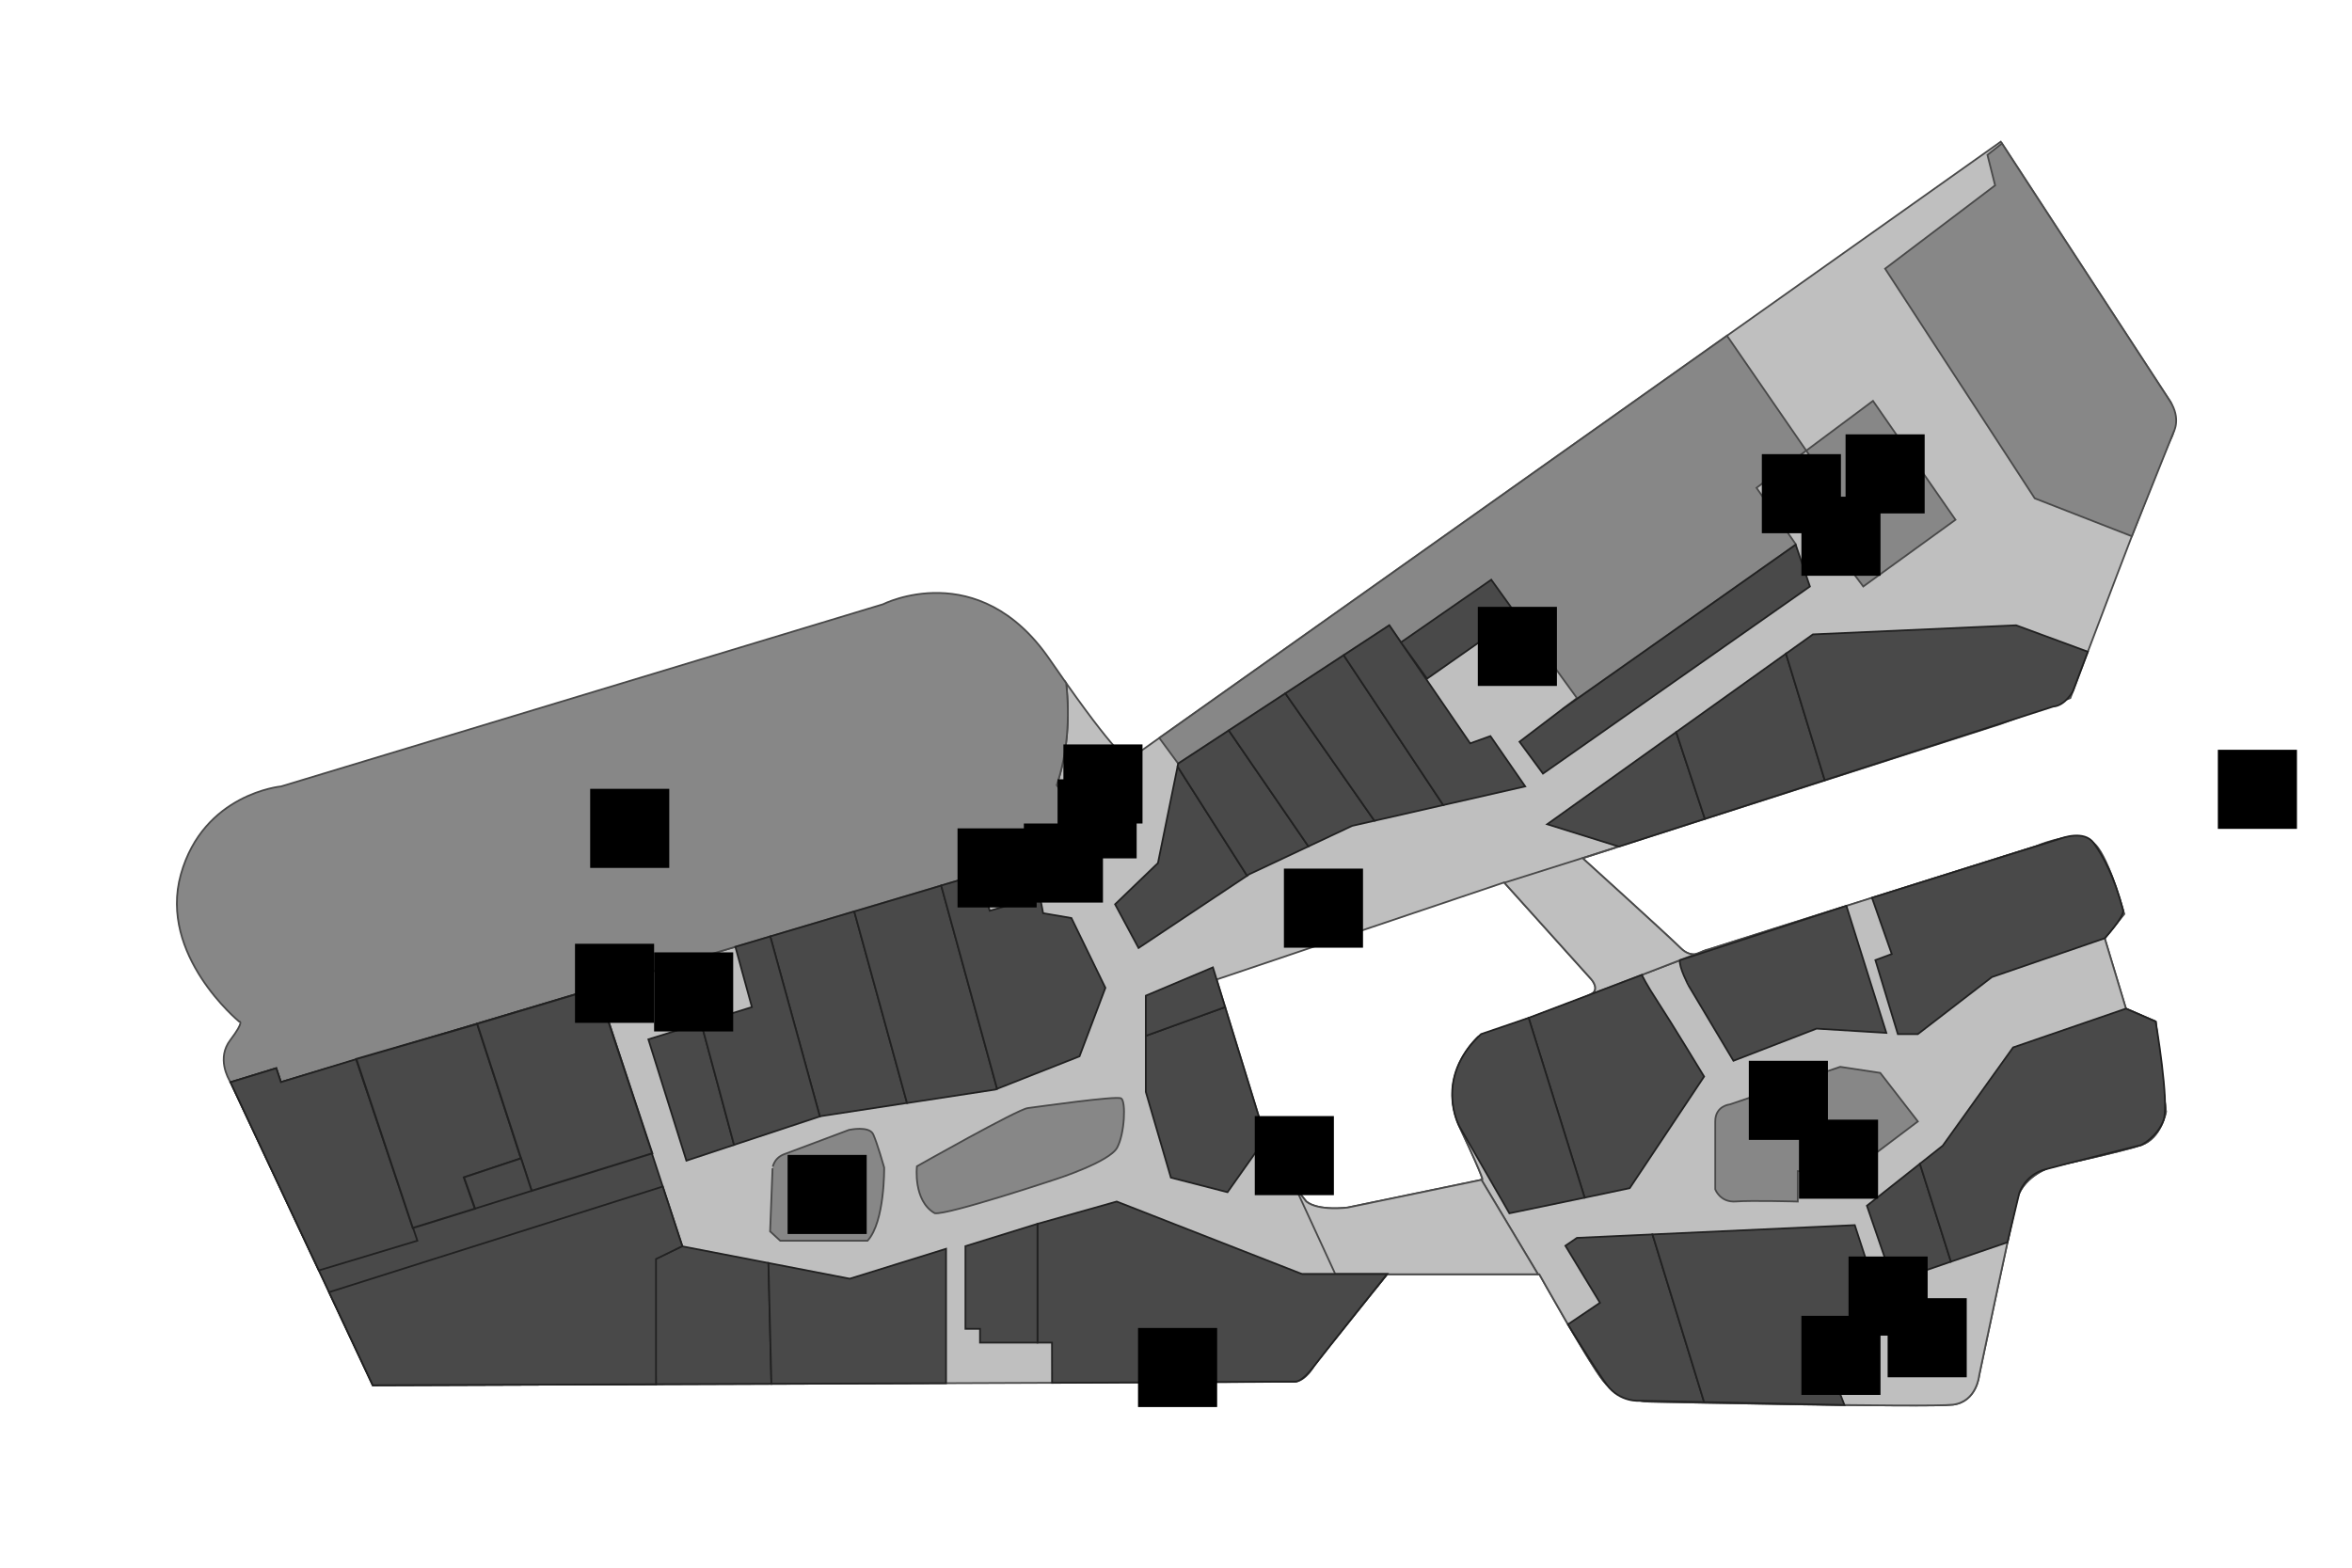 <?xml version="1.0" encoding="utf-8"?>
<!-- Generator: Adobe Illustrator 17.0.0, SVG Export Plug-In . SVG Version: 6.00 Build 0)  -->
<!DOCTYPE svg PUBLIC "-//W3C//DTD SVG 1.1//EN" "http://www.w3.org/Graphics/SVG/1.1/DTD/svg11.dtd">
<svg version="1.1" id="Layer_1" xmlns="http://www.w3.org/2000/svg" xmlns:xlink="http://www.w3.org/1999/xlink" x="0px" y="0px"
	 width="1338px" height="892px" viewBox="0 0 1338 892" enable-background="new 0 0 1338 892" xml:space="preserve">
<g id="background">
</g>
<g id="etc">
	<path fill="#BFBFBF" stroke="#494949" stroke-miterlimit="10" d="M1177.777,397.19c0,0,51.532-137.119,57.056-147.242
		c5.521-10.124,0-21.167,0-21.167l-96.631-148.163L642.172,432.17c0,0-3.867,1.535-35.641-43.48
		c2.099,19.499,0.89,39.178-5.4,58.089l22.99,30.651L159.786,615.726l-2.64-7.92l-26.016,7.966c0.181,0.291,0.294,0.452,0.294,0.452
		L212.062,788.2c0,0,518.686-1.728,524.207-2.07c5.521-0.346,13.459-12.079,13.459-12.079l39.343-49.004h86.619
		c0,0,26.918,48.313,36.234,60.394c9.317,12.078,26.229,12.078,26.229,12.078s159.437,3.45,172.896,1.727
		c13.459-1.727,14.839-16.564,14.839-16.564s19.118-90.892,21.741-101.114c4.142-13.113,19.326-17.601,19.326-17.601
		s39.687-8.627,51.074-12.423c11.389-3.796,14.147-18.979,14.147-18.979l-5.866-51.308l-16.908-7.36l-12.079-40.031l11.043-13.806
		c0,0-8.282-31.059-16.22-39.341c-7.938-8.281-21.396-3.104-21.396-3.104l-27.608,8.628l-174.273,54.985
		c0,0-5.981,5.063-12.883-1.842c-6.902-6.9-55.68-51.074-55.68-51.074l237.896-76.392L1177.777,397.19z M905.368,557.327
		c0,0,4.831,5.521,0,8.282c-4.832,2.761-64.189,24.155-64.189,24.155s-24.847,21.514-10.353,52.515s12.425,28.93,12.425,28.93
		l-76.614,15.875c0,0-16.563,2.159-23.467-3.407l-5.98-7.406l15.187-9.661l-17.486-28.3l-14.954,9.434l-27.84-90.416l163.578-55.216
		L905.368,557.327z"/>
	<path fill="#878787" stroke="#494949" stroke-miterlimit="10" d="M157.146,607.806L157.146,607.806l2.64,7.92l464.336-138.294
		l-22.99-30.651c6.29-18.911,7.499-38.591,5.4-58.089c-2.912-4.125-6.053-8.632-9.452-13.577
		c-40.491-58.897-94.788-31.289-94.788-31.289L159.953,447.451c0,0-44.173,4.044-57.056,50.058s33.129,83.744,33.129,83.744
		s3.565-0.804-5.062,10.584c-7.685,10.146-1.318,21.559,0.166,23.933L157.146,607.806L157.146,607.806z"/>
	<polygon fill="#878787" stroke="#494949" stroke-miterlimit="10" points="1027.533,256.4 1065.494,228.102 1112.428,295.741 
		1059.973,333.702 1051.689,322.659 1065.494,312.306 	"/>
	<path fill="#BFBFBF" stroke="#494949" stroke-miterlimit="10" d="M1232.178,632.559l-5.867-51.306l-16.907-7.361l-12.079-40.03
		l11.043-13.806c0,0-2.98-11.171-7.077-21.899c0,0-7.866-19.238-14.85-21.104c-11.438-3.053-28.386,4.523-28.386,4.523
		l-14.912,4.661c0,0-147.161,46.212-170.63,53.806l-4.275,1.622c-0.653,0.407-1.782,0.983-3.24,1.229l-59.274,22.473
		c-0.118,0.081-0.219,0.167-0.353,0.243c-4.832,2.761-64.189,24.156-64.189,24.156s-24.847,21.513-10.353,52.514
		s12.425,28.93,12.425,28.93l-0.494,0.104l32.175,53.731h0.758c0,0,6.949,12.476,15.01,26.329l13.389,22.358
		c3.117,4.983,5.87,9.152,7.838,11.705c9.317,12.077,26.229,12.077,26.229,12.077s159.437,3.45,172.896,1.727
		s14.839-16.564,14.839-16.564s19.118-90.892,21.741-101.113c4.143-13.114,19.326-17.602,19.326-17.602s39.688-8.627,51.073-12.423
		C1229.417,647.743,1232.178,632.559,1232.178,632.559z"/>
	<path fill="#878787" stroke="#494949" stroke-miterlimit="10" d="M975.769,638.081v38.651c0,0,2.763,7.592,11.733,6.9
		c8.973-0.688,35.2,0.044,35.2,0.044v-17.299l28.987,1.38l39.342-29.679l-21.396-27.608l-22.774-3.45l-62.811,21.396
		C984.051,628.418,975.769,629.108,975.769,638.081z"/>
	<path fill="#878787" stroke="#494949" stroke-miterlimit="10" d="M446.155,656.716l36.81-13.804c0,0,11.503-2.53,13.804,2.531
		c2.303,5.062,6.214,18.863,6.214,18.863s0.461,30.829-9.435,41.644h-49.694l-5.752-5.292l1.382-35.892
		C439.483,664.769,439.827,659.089,446.155,656.716z"/>
	<path id="q-space-mf" fill="#878787" stroke="#494949" stroke-miterlimit="10" d="M521.617,663.618c0,0-2.3,19.556,10.123,26.688
		c7.332,1.182,69.479-19.556,69.479-19.556s29.908-9.662,34.279-17.715c4.372-8.053,5.062-26.458,2.301-28.068
		c-2.761-1.608-47.393,4.832-53.146,5.521C578.903,631.179,521.617,663.618,521.617,663.618z"/>
	<path fill="#BFBFBF" stroke="#494949" stroke-miterlimit="10" d="M842.758,671.313L842.758,671.313l-76.12,15.771
		c0,0-16.563,2.159-23.467-3.407l-5.979-7.404l22.435,48.675h29.443l-6.939,8.695l0.039-0.003l6.9-8.595h85.861L842.758,671.313z"/>
	<path id="q-terrace" fill="#878787" stroke="#494949" stroke-miterlimit="10" d="M726.836,724.947h62.233l-41.262,51.717
		c0,0-4.865,9.385-11.541,9.465c-6.674,0.079-9.433,0-9.433,0L726.836,724.947L726.836,724.947z"/>
	<g>
		<path fill="#BFBFBF" stroke="#494949" stroke-miterlimit="10" d="M905.368,565.609c-1.381,0.789,63.498-24.389,63.498-24.389
			s-5.981,5.063-12.883-1.841c-6.902-6.9-55.68-51.075-55.68-51.075l19.174-6.155L855.8,502.253l49.565,55.072
			C905.368,557.327,910.199,562.849,905.368,565.609z"/>
		<polygon fill="#BFBFBF" stroke="#494949" stroke-miterlimit="10" points="847.21,504.968 847.21,504.968 847.212,504.967 		"/>
	</g>
	<polygon id="bhiraj-tower" fill="#878787" stroke="#494949" stroke-miterlimit="10" points="1021.324,309.316 999.238,277.567 
		1027.533,256.4 982.443,191.01 659.492,419.895 670.242,434.473 790.336,355.79 811.106,386.114 863.038,350.268 897.087,397.202 
		888.655,403.615 1021.53,309.925 	"/>
	<path id="quartier-gallery" fill="#878787" stroke="#494949" stroke-miterlimit="10" d="M1130.611,88.129l4.363,17.347
		l-62.576,47.394l85.123,130.678l55.239,21.564l23.722-59.22c0,0,4.51-7.666-2.095-17.791
		c-6.603-10.125-95.521-146.461-95.521-146.461L1130.611,88.129z"/>
</g>
<g id="rooms">
	<polygon id="q-stadium-mf" fill="#494949" stroke="#212121" stroke-miterlimit="10" points="371.748,716.743 371.748,716.743 
		388.139,709.05 339.954,562.066 159.786,615.726 157.146,607.806 131.129,615.771 212.062,788.199 373.18,787.632 	"/>
	<polygon id="qmc-7" fill="#494949" stroke="#212121" stroke-miterlimit="10" points="388.178,709.171 388.139,709.05 
		371.748,716.743 373.18,787.632 438.836,787.399 437.151,718.634 	"/>
	<polygon id="qmc-6" fill="#494949" stroke="#212121" stroke-miterlimit="10" points="538.182,710.552 483.426,727.577 
		437.151,718.634 438.836,787.399 538.182,787.049 	"/>
	<path id="qmc-3-qmc4" fill="#494949" stroke="#212121" stroke-miterlimit="10" d="M635.271,683.667l-45.093,12.687v67.574h8.282
		l0.04,22.888l32.629-0.13l95.704-0.557h10.359c0,0,3.625,0.07,9.992-8.385c6.368-8.456,41.885-52.797,41.885-52.797h-48.278
		L635.271,683.667z"/>
	<polygon id="qmc-5" fill="#494949" stroke="#212121" stroke-miterlimit="10" points="549.226,709.05 549.226,756.106 
		557.508,756.106 557.508,763.928 590.178,763.928 590.178,696.354 	"/>
	<polygon id="qmc-2" fill="#494949" stroke="#212121" stroke-miterlimit="10" points="696.931,573.03 651.835,589.381 
		651.835,621.286 666.1,670.06 698.309,678.343 719.936,647.743 	"/>
	<polygon id="qmc-1" fill="#494949" stroke="#212121" stroke-miterlimit="10" points="690,550.426 651.835,566.53 651.835,589.381 
		696.931,573.03 	"/>
	<polygon id="qmc-8" fill="#494949" stroke="#212121" stroke-miterlimit="10" points="368.854,591.378 390.479,660.398 
		417.579,651.419 398.866,582.028 	"/>
	<polygon id="qmc-10" fill="#494949" stroke="#212121" stroke-miterlimit="10" points="438.184,532.81 466.385,635.249 
		466.862,635.091 515.983,627.587 485.967,518.579 	"/>
	<polygon id="qmc-11" fill="#494949" stroke="#212121" stroke-miterlimit="10" points="485.967,518.622 515.983,627.63 
		566.25,619.95 567.218,619.568 535.416,503.895 	"/>
	<polygon id="qmc-12" fill="#494949" stroke="#212121" stroke-miterlimit="10" points="628.828,562.066 609.502,522.358 
		593.398,519.597 591.558,509.935 563.029,518.217 557.047,497.409 535.416,503.852 567.218,619.525 614.104,601.041 	"/>
	<polygon id="qmc-9" fill="#494949" stroke="#212121" stroke-miterlimit="10" points="418.35,538.717 427.75,573.03 
		398.866,582.028 417.579,651.419 466.385,635.249 438.184,532.81 	"/>
	<polygon id="qmb-4" fill="#494949" stroke="#212121" stroke-miterlimit="10" points="658.738,491.069 634.351,514.536 
		647.695,539.383 709.444,498.267 669.899,436.159 	"/>
	<polygon id="qmb-5" fill="#494949" stroke="#212121" stroke-miterlimit="10" points="670.242,434.473 669.899,436.159 
		709.444,498.267 710.733,497.409 744.333,481.594 699.028,415.613 	"/>
	<polygon id="qmb-6" fill="#494949" stroke="#212121" stroke-miterlimit="10" points="699.028,415.613 744.333,481.594 
		769.171,469.903 781.892,467.002 731.216,394.524 	"/>
	<polygon id="qmb-7" fill="#494949" stroke="#212121" stroke-miterlimit="10" points="731.216,394.524 781.892,467.002 
		821.033,458.078 764.392,372.788 	"/>
	<polygon id="qmb-8" fill="#494949" stroke="#212121" stroke-miterlimit="10" points="847.854,418.828 836.349,422.969 
		790.336,355.79 764.392,372.788 821.033,458.078 867.639,447.451 	"/>
	<polygon id="qmb-9" fill="#494949" stroke="#212121" stroke-miterlimit="10" points="1021.53,309.925 888.655,403.615 
		864.418,422.049 877.762,440.172 1029.605,333.702 	"/>
	<polygon id="qmb-3" fill="#494949" stroke="#212121" stroke-miterlimit="10" points="880.176,468.981 920.894,481.696 
		969.858,465.909 953.556,416.544 	"/>
	<polygon id="qmb-2" fill="#494949" stroke="#212121" stroke-miterlimit="10" points="953.556,416.544 969.858,465.909 
		1038.041,443.927 1015.98,371.932 	"/>
	<path id="qmb-1" fill="#494949" stroke="#212121" stroke-miterlimit="10" d="M1146.938,355.79l-115.606,5.175l-15.349,10.967
		l22.061,71.995l129.948-41.895c7.054-0.519,11.317-8.913,11.317-8.913l8.417-22.298L1146.938,355.79z"/>
	<path id="qma-8" fill="#494949" stroke="#212121" stroke-miterlimit="10" d="M955.669,546.338l94.69-30.924l22.728,72.282
		l-39.687-2.416l-47.279,18.291l-25.537-42.792C960.584,560.778,954.979,550.134,955.669,546.338z"/>
	<path id="qma-1" fill="#494949" stroke="#212121" stroke-miterlimit="10" d="M1064.939,510.824l107.655-33.793
		c0,0,12.992-5.042,18.516,2.715c5.521,7.757,11.62,18.915,16.681,38.24c0.747,3.575-10.469,15.875-10.469,15.875l-64.188,22.086
		l-42.103,32.438h-11.39l-12.769-42.102l9.316-3.451L1064.939,510.824z"/>
	<polygon id="qma-3" fill="#494949" stroke="#212121" stroke-miterlimit="10" points="1062.043,686.049 1076.883,729.187 
		1109.834,717.887 1092.182,662.18 	"/>
	<path id="qma-2" fill="#494949" stroke="#212121" stroke-miterlimit="10" d="M1226.311,581.253l-16.907-7.361l-64.189,22.086
		l-40.03,55.906l-13,10.295l17.652,55.708l32.17-11.033l6.707-28.027c0,0,3.227-10.226,14.498-13.375
		c11.273-3.151,54.819-13.911,54.819-13.911s9.264-4.505,12.742-14.159C1234.248,627.728,1226.311,581.253,1226.311,581.253z"/>
	<path id="qma-5" fill="#494949" stroke="#212121" stroke-miterlimit="10" d="M897.086,704.34l-6.558,4.486l19.671,32.438
		l-18.227,12.301c0,0,14.431,23.826,22.047,34.262c7.614,10.435,19.139,9.2,19.139,9.2l36.268,0.754l-29.355-95.412L897.086,704.34z
		"/>
	<polygon id="qma-4" fill="#494949" stroke="#212121" stroke-miterlimit="10" points="1033.4,758.866 1070.671,744.716 
		1055.142,697.093 940.068,702.369 969.426,797.781 1049.268,799.44 	"/>
	<path id="qma-7" fill="#494949" stroke="#212121" stroke-miterlimit="10" d="M969.426,612.543c0,0-18.85-31.059-26.097-42.102
		s-9.313-15.732-9.313-15.732L869.61,579.16l31.854,102.294l25.646-5.413L969.426,612.543z"/>
	<path id="qma-6" fill="#494949" stroke="#212121" stroke-miterlimit="10" d="M842.56,588.386
		c-27.263,25.192-12.425,52.354-12.425,52.354l28.532,49.616l42.798-8.9L869.608,579.16L842.56,588.386z"/>
	<polygon id="btm-1" fill="#494949" stroke="#212121" stroke-miterlimit="10" points="796.978,365.488 848.343,329.859 
		863.038,350.268 811.81,386.159 	"/>
	<polygon id="qdsm-2" fill="#494949" stroke="#212121" stroke-miterlimit="10" points="237.436,705.95 181.392,722.857 
		131.129,615.771 157.146,607.806 159.786,615.726 202.567,602.685 	"/>
	<polyline id="qdsm-3a" fill="#494949" stroke="#212121" stroke-width="1.13" stroke-miterlimit="10" points="271.589,582.579 
		202.681,602.538 234.823,698.718 270.155,687.734 263.904,669.937 296.394,659.103 271.589,582.579 	"/>
	<polygon id="qdsm-4" fill="#494949" stroke="#212121" stroke-width="1.13" stroke-miterlimit="10" points="302.42,677.578 
		371.058,656.236 339.711,562.066 271.415,582.512 	"/>
	<polygon id="qdsm-3b" fill="#494949" stroke="#212121" stroke-miterlimit="10" points="270.297,687.67 263.992,669.892 
		296.394,659.103 302.42,677.578 	"/>
	<polygon id="qdsm-1" fill="#494949" stroke="#212121" stroke-miterlimit="10" points="377.02,675.132 187.205,735.241 
		212.062,788.199 373.18,787.632 373.18,716.384 388.139,709.05 	"/>
</g>
<g id="signs">
	<rect id="parking" x="335.731" y="448.832" width="45" height="45"/>
	<g id="toilet">
		<rect id="toilet-1" x="372.098" y="541.882" width="45" height="45"/>
		<rect id="toilet-2" x="604.949" y="423.571" width="45" height="45"/>
		<rect id="toilet-3" x="1002.273" y="258.402" width="45" height="45"/>
		<rect id="toilet-4" x="1073.833" y="738.667" width="45" height="45"/>
	</g>
	<g id="lift">
		<rect id="lift-1" x="713.82" y="635.033" width="45" height="45"/>
		<rect id="lift-2" x="582.45" y="468.57" width="45" height="45"/>
		<rect id="lift-3" x="840.699" y="345.292" width="45" height="45"/>
		<rect id="lift-4" x="1024.771" y="282.613" width="45" height="45"/>
		<rect id="lift-5" x="994.863" y="603.59" width="45" height="45"/>
		<rect id="lift-6" x="1024.771" y="748.694" width="45" height="45"/>
	</g>
	<g id="escalator">
		<rect id="escalator-1" x="730.385" y="494.232" width="45" height="45"/>
		<rect id="escalator-2" x="448.044" y="657.137" width="45" height="45"/>
		<rect id="escalator-3" x="647.4" y="755.597" width="45" height="45"/>
		<rect id="escalator-4" x="1023.393" y="637.067" width="45" height="45"/>
		<rect id="escalator-5" x="1049.9" y="247.14" width="45" height="45"/>
	</g>
	<rect id="entrance" x="327.101" y="536.993" width="45" height="45"/>
	<rect id="stairs" x="544.718" y="471.332" width="45" height="45"/>
	<rect id="bts" x="1261.689" y="426.62" width="45" height="45"/>
	<g id="atm_1_">
		<rect id="atm-1" x="1051.594" y="714.947" width="45" height="45"/>
		<rect id="atm-2" x="601.622" y="443.409" width="45" height="45"/>
	</g>
</g>
</svg>
